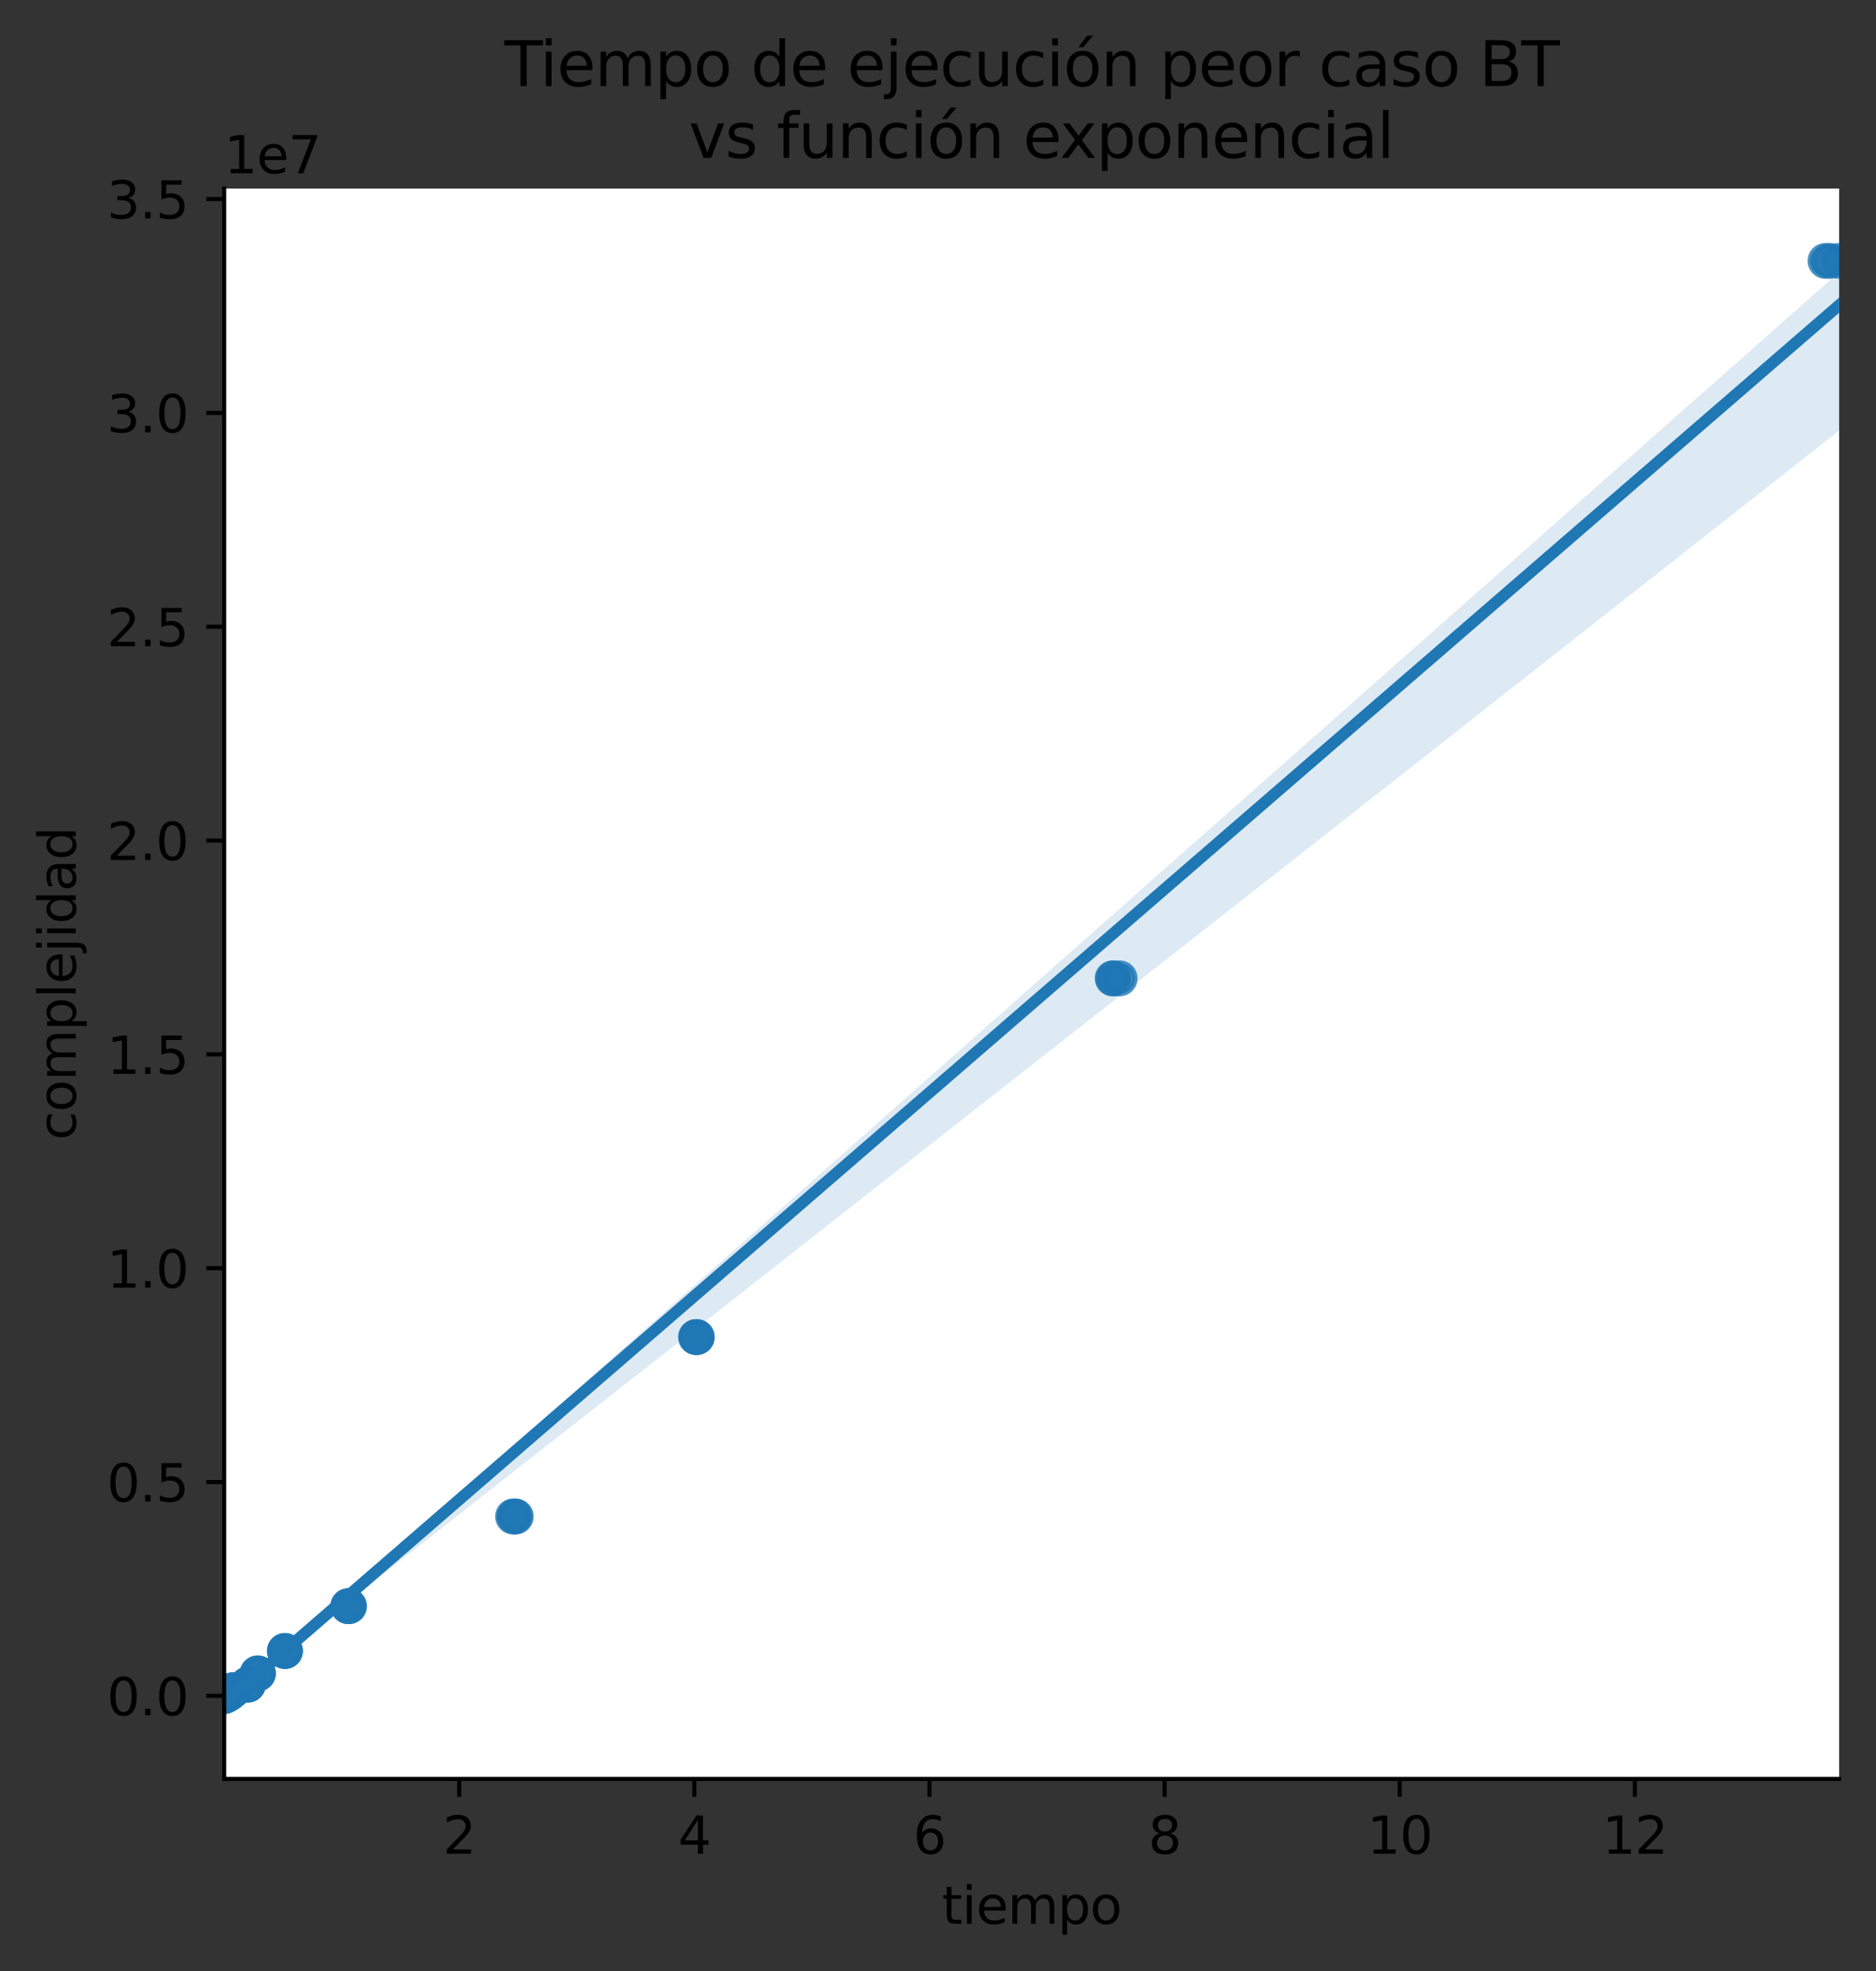 <?xml version="1.0" encoding="utf-8" standalone="no"?>
<!DOCTYPE svg PUBLIC "-//W3C//DTD SVG 1.1//EN"
  "http://www.w3.org/Graphics/SVG/1.1/DTD/svg11.dtd">
<svg height="384.768pt" version="1.1" viewBox="0 0 366.381 384.768" width="366.381pt" xmlns="http://www.w3.org/2000/svg" xmlns:xlink="http://www.w3.org/1999/xlink">
 <rect x="0" y="0" width="366.381" height="384.768" fill="#333333" stroke="none"/>
 <defs>
  <style type="text/css">*{stroke-linecap:butt;stroke-linejoin:round;}</style>
 </defs>
 <g id="figure_1">
  <g id="patch_1">
   <path d="M 0 384.768 
L 366.381 384.768 
L 366.381 0 
L 0 0 
z
" style="fill:none;"/>
  </g>
  <g id="axes_1">
   <g id="patch_2">
    <path d="M 43.781 347.212 
L 359.181 347.212 
L 359.181 36.812 
L 43.781 36.812 
z
" style="fill:#ffffff;"/>
   </g>
   <g id="PathCollection_1">
    <defs>
     <path d="M 0 3 
C 0.796 3 1.559 2.684 2.121 2.121 
C 2.684 1.559 3 0.796 3 0 
C 3 -0.796 2.684 -1.559 2.121 -2.121 
C 1.559 -2.684 0.796 -3 0 -3 
C -0.796 -3 -1.559 -2.684 -2.121 -2.121 
C -2.684 -1.559 -3 -0.796 -3 0 
C -3 0.796 -2.684 1.559 -2.121 2.121 
C -1.559 2.684 -0.796 3 0 3 
z
" id="m19294585b6" style="stroke:#1f77b4;stroke-opacity:0.8;"/>
    </defs>
    <g clip-path="url(#pef3906c03c)">
     <use style="fill:#1f77b4;fill-opacity:0.8;stroke:#1f77b4;stroke-opacity:0.8;" x="43.781" xlink:href="#m19294585b6" y="330.996"/>
     <use style="fill:#1f77b4;fill-opacity:0.8;stroke:#1f77b4;stroke-opacity:0.8;" x="43.782" xlink:href="#m19294585b6" y="330.996"/>
     <use style="fill:#1f77b4;fill-opacity:0.8;stroke:#1f77b4;stroke-opacity:0.8;" x="43.783" xlink:href="#m19294585b6" y="330.996"/>
     <use style="fill:#1f77b4;fill-opacity:0.8;stroke:#1f77b4;stroke-opacity:0.8;" x="43.785" xlink:href="#m19294585b6" y="330.996"/>
     <use style="fill:#1f77b4;fill-opacity:0.8;stroke:#1f77b4;stroke-opacity:0.8;" x="43.784" xlink:href="#m19294585b6" y="330.996"/>
     <use style="fill:#1f77b4;fill-opacity:0.8;stroke:#1f77b4;stroke-opacity:0.8;" x="43.788" xlink:href="#m19294585b6" y="330.996"/>
     <use style="fill:#1f77b4;fill-opacity:0.8;stroke:#1f77b4;stroke-opacity:0.8;" x="43.791" xlink:href="#m19294585b6" y="330.995"/>
     <use style="fill:#1f77b4;fill-opacity:0.8;stroke:#1f77b4;stroke-opacity:0.8;" x="43.797" xlink:href="#m19294585b6" y="330.994"/>
     <use style="fill:#1f77b4;fill-opacity:0.8;stroke:#1f77b4;stroke-opacity:0.8;" x="43.808" xlink:href="#m19294585b6" y="330.992"/>
     <use style="fill:#1f77b4;fill-opacity:0.8;stroke:#1f77b4;stroke-opacity:0.8;" x="43.815" xlink:href="#m19294585b6" y="330.988"/>
     <use style="fill:#1f77b4;fill-opacity:0.8;stroke:#1f77b4;stroke-opacity:0.8;" x="43.849" xlink:href="#m19294585b6" y="330.979"/>
     <use style="fill:#1f77b4;fill-opacity:0.8;stroke:#1f77b4;stroke-opacity:0.8;" x="43.892" xlink:href="#m19294585b6" y="330.962"/>
     <use style="fill:#1f77b4;fill-opacity:0.8;stroke:#1f77b4;stroke-opacity:0.8;" x="43.97" xlink:href="#m19294585b6" y="330.928"/>
     <use style="fill:#1f77b4;fill-opacity:0.8;stroke:#1f77b4;stroke-opacity:0.8;" x="44.104" xlink:href="#m19294585b6" y="330.86"/>
     <use style="fill:#1f77b4;fill-opacity:0.8;stroke:#1f77b4;stroke-opacity:0.8;" x="44.392" xlink:href="#m19294585b6" y="330.723"/>
     <use style="fill:#1f77b4;fill-opacity:0.8;stroke:#1f77b4;stroke-opacity:0.8;" x="44.811" xlink:href="#m19294585b6" y="330.449"/>
     <use style="fill:#1f77b4;fill-opacity:0.8;stroke:#1f77b4;stroke-opacity:0.8;" x="45.498" xlink:href="#m19294585b6" y="329.902"/>
     <use style="fill:#1f77b4;fill-opacity:0.8;stroke:#1f77b4;stroke-opacity:0.8;" x="48.446" xlink:href="#m19294585b6" y="328.808"/>
     <use style="fill:#1f77b4;fill-opacity:0.8;stroke:#1f77b4;stroke-opacity:0.8;" x="50.284" xlink:href="#m19294585b6" y="326.62"/>
     <use style="fill:#1f77b4;fill-opacity:0.8;stroke:#1f77b4;stroke-opacity:0.8;" x="55.662" xlink:href="#m19294585b6" y="322.244"/>
     <use style="fill:#1f77b4;fill-opacity:0.8;stroke:#1f77b4;stroke-opacity:0.8;" x="68.011" xlink:href="#m19294585b6" y="313.492"/>
     <use style="fill:#1f77b4;fill-opacity:0.8;stroke:#1f77b4;stroke-opacity:0.8;" x="100.723" xlink:href="#m19294585b6" y="295.987"/>
     <use style="fill:#1f77b4;fill-opacity:0.8;stroke:#1f77b4;stroke-opacity:0.8;" x="135.925" xlink:href="#m19294585b6" y="260.977"/>
     <use style="fill:#1f77b4;fill-opacity:0.8;stroke:#1f77b4;stroke-opacity:0.8;" x="218.662" xlink:href="#m19294585b6" y="190.959"/>
     <use style="fill:#1f77b4;fill-opacity:0.8;stroke:#1f77b4;stroke-opacity:0.8;" x="359.181" xlink:href="#m19294585b6" y="50.921"/>
     <use style="fill:#1f77b4;fill-opacity:0.8;stroke:#1f77b4;stroke-opacity:0.8;" x="43.782" xlink:href="#m19294585b6" y="330.996"/>
     <use style="fill:#1f77b4;fill-opacity:0.8;stroke:#1f77b4;stroke-opacity:0.8;" x="43.781" xlink:href="#m19294585b6" y="330.996"/>
     <use style="fill:#1f77b4;fill-opacity:0.8;stroke:#1f77b4;stroke-opacity:0.8;" x="43.783" xlink:href="#m19294585b6" y="330.996"/>
     <use style="fill:#1f77b4;fill-opacity:0.8;stroke:#1f77b4;stroke-opacity:0.8;" x="43.784" xlink:href="#m19294585b6" y="330.996"/>
     <use style="fill:#1f77b4;fill-opacity:0.8;stroke:#1f77b4;stroke-opacity:0.8;" x="43.785" xlink:href="#m19294585b6" y="330.996"/>
     <use style="fill:#1f77b4;fill-opacity:0.8;stroke:#1f77b4;stroke-opacity:0.8;" x="43.788" xlink:href="#m19294585b6" y="330.996"/>
     <use style="fill:#1f77b4;fill-opacity:0.8;stroke:#1f77b4;stroke-opacity:0.8;" x="43.793" xlink:href="#m19294585b6" y="330.995"/>
     <use style="fill:#1f77b4;fill-opacity:0.8;stroke:#1f77b4;stroke-opacity:0.8;" x="43.798" xlink:href="#m19294585b6" y="330.994"/>
     <use style="fill:#1f77b4;fill-opacity:0.8;stroke:#1f77b4;stroke-opacity:0.8;" x="43.809" xlink:href="#m19294585b6" y="330.992"/>
     <use style="fill:#1f77b4;fill-opacity:0.8;stroke:#1f77b4;stroke-opacity:0.8;" x="43.814" xlink:href="#m19294585b6" y="330.988"/>
     <use style="fill:#1f77b4;fill-opacity:0.8;stroke:#1f77b4;stroke-opacity:0.8;" x="43.849" xlink:href="#m19294585b6" y="330.979"/>
     <use style="fill:#1f77b4;fill-opacity:0.8;stroke:#1f77b4;stroke-opacity:0.8;" x="43.893" xlink:href="#m19294585b6" y="330.962"/>
     <use style="fill:#1f77b4;fill-opacity:0.8;stroke:#1f77b4;stroke-opacity:0.8;" x="43.97" xlink:href="#m19294585b6" y="330.928"/>
     <use style="fill:#1f77b4;fill-opacity:0.8;stroke:#1f77b4;stroke-opacity:0.8;" x="44.106" xlink:href="#m19294585b6" y="330.86"/>
     <use style="fill:#1f77b4;fill-opacity:0.8;stroke:#1f77b4;stroke-opacity:0.8;" x="44.387" xlink:href="#m19294585b6" y="330.723"/>
     <use style="fill:#1f77b4;fill-opacity:0.8;stroke:#1f77b4;stroke-opacity:0.8;" x="44.817" xlink:href="#m19294585b6" y="330.449"/>
     <use style="fill:#1f77b4;fill-opacity:0.8;stroke:#1f77b4;stroke-opacity:0.8;" x="45.495" xlink:href="#m19294585b6" y="329.902"/>
     <use style="fill:#1f77b4;fill-opacity:0.8;stroke:#1f77b4;stroke-opacity:0.8;" x="48.358" xlink:href="#m19294585b6" y="328.808"/>
     <use style="fill:#1f77b4;fill-opacity:0.8;stroke:#1f77b4;stroke-opacity:0.8;" x="50.369" xlink:href="#m19294585b6" y="326.62"/>
     <use style="fill:#1f77b4;fill-opacity:0.8;stroke:#1f77b4;stroke-opacity:0.8;" x="55.639" xlink:href="#m19294585b6" y="322.244"/>
     <use style="fill:#1f77b4;fill-opacity:0.8;stroke:#1f77b4;stroke-opacity:0.8;" x="68.025" xlink:href="#m19294585b6" y="313.492"/>
     <use style="fill:#1f77b4;fill-opacity:0.8;stroke:#1f77b4;stroke-opacity:0.8;" x="100.205" xlink:href="#m19294585b6" y="295.987"/>
     <use style="fill:#1f77b4;fill-opacity:0.8;stroke:#1f77b4;stroke-opacity:0.8;" x="136.107" xlink:href="#m19294585b6" y="260.977"/>
     <use style="fill:#1f77b4;fill-opacity:0.8;stroke:#1f77b4;stroke-opacity:0.8;" x="217.296" xlink:href="#m19294585b6" y="190.959"/>
     <use style="fill:#1f77b4;fill-opacity:0.8;stroke:#1f77b4;stroke-opacity:0.8;" x="357.349" xlink:href="#m19294585b6" y="50.921"/>
     <use style="fill:#1f77b4;fill-opacity:0.8;stroke:#1f77b4;stroke-opacity:0.8;" x="43.781" xlink:href="#m19294585b6" y="330.996"/>
     <use style="fill:#1f77b4;fill-opacity:0.8;stroke:#1f77b4;stroke-opacity:0.8;" x="43.782" xlink:href="#m19294585b6" y="330.996"/>
     <use style="fill:#1f77b4;fill-opacity:0.8;stroke:#1f77b4;stroke-opacity:0.8;" x="43.784" xlink:href="#m19294585b6" y="330.996"/>
     <use style="fill:#1f77b4;fill-opacity:0.8;stroke:#1f77b4;stroke-opacity:0.8;" x="43.784" xlink:href="#m19294585b6" y="330.996"/>
     <use style="fill:#1f77b4;fill-opacity:0.8;stroke:#1f77b4;stroke-opacity:0.8;" x="43.785" xlink:href="#m19294585b6" y="330.996"/>
     <use style="fill:#1f77b4;fill-opacity:0.8;stroke:#1f77b4;stroke-opacity:0.8;" x="43.788" xlink:href="#m19294585b6" y="330.996"/>
     <use style="fill:#1f77b4;fill-opacity:0.8;stroke:#1f77b4;stroke-opacity:0.8;" x="43.791" xlink:href="#m19294585b6" y="330.995"/>
     <use style="fill:#1f77b4;fill-opacity:0.8;stroke:#1f77b4;stroke-opacity:0.8;" x="43.799" xlink:href="#m19294585b6" y="330.994"/>
     <use style="fill:#1f77b4;fill-opacity:0.8;stroke:#1f77b4;stroke-opacity:0.8;" x="43.81" xlink:href="#m19294585b6" y="330.992"/>
     <use style="fill:#1f77b4;fill-opacity:0.8;stroke:#1f77b4;stroke-opacity:0.8;" x="43.817" xlink:href="#m19294585b6" y="330.988"/>
     <use style="fill:#1f77b4;fill-opacity:0.8;stroke:#1f77b4;stroke-opacity:0.8;" x="43.85" xlink:href="#m19294585b6" y="330.979"/>
     <use style="fill:#1f77b4;fill-opacity:0.8;stroke:#1f77b4;stroke-opacity:0.8;" x="43.894" xlink:href="#m19294585b6" y="330.962"/>
     <use style="fill:#1f77b4;fill-opacity:0.8;stroke:#1f77b4;stroke-opacity:0.8;" x="43.971" xlink:href="#m19294585b6" y="330.928"/>
     <use style="fill:#1f77b4;fill-opacity:0.8;stroke:#1f77b4;stroke-opacity:0.8;" x="44.101" xlink:href="#m19294585b6" y="330.86"/>
     <use style="fill:#1f77b4;fill-opacity:0.8;stroke:#1f77b4;stroke-opacity:0.8;" x="44.389" xlink:href="#m19294585b6" y="330.723"/>
     <use style="fill:#1f77b4;fill-opacity:0.8;stroke:#1f77b4;stroke-opacity:0.8;" x="44.809" xlink:href="#m19294585b6" y="330.449"/>
     <use style="fill:#1f77b4;fill-opacity:0.8;stroke:#1f77b4;stroke-opacity:0.8;" x="45.497" xlink:href="#m19294585b6" y="329.902"/>
     <use style="fill:#1f77b4;fill-opacity:0.8;stroke:#1f77b4;stroke-opacity:0.8;" x="48.337" xlink:href="#m19294585b6" y="328.808"/>
     <use style="fill:#1f77b4;fill-opacity:0.8;stroke:#1f77b4;stroke-opacity:0.8;" x="50.395" xlink:href="#m19294585b6" y="326.62"/>
     <use style="fill:#1f77b4;fill-opacity:0.8;stroke:#1f77b4;stroke-opacity:0.8;" x="55.633" xlink:href="#m19294585b6" y="322.244"/>
     <use style="fill:#1f77b4;fill-opacity:0.8;stroke:#1f77b4;stroke-opacity:0.8;" x="68.187" xlink:href="#m19294585b6" y="313.492"/>
     <use style="fill:#1f77b4;fill-opacity:0.8;stroke:#1f77b4;stroke-opacity:0.8;" x="100.492" xlink:href="#m19294585b6" y="295.987"/>
     <use style="fill:#1f77b4;fill-opacity:0.8;stroke:#1f77b4;stroke-opacity:0.8;" x="136.007" xlink:href="#m19294585b6" y="260.977"/>
     <use style="fill:#1f77b4;fill-opacity:0.8;stroke:#1f77b4;stroke-opacity:0.8;" x="217.453" xlink:href="#m19294585b6" y="190.959"/>
     <use style="fill:#1f77b4;fill-opacity:0.8;stroke:#1f77b4;stroke-opacity:0.8;" x="356.518" xlink:href="#m19294585b6" y="50.921"/>
    </g>
   </g>
   <g id="PolyCollection_1">
    <path clip-path="url(#pef3906c03c)" d="M 43.781 331.531 
L 43.781 333.102 
L 46.967 330.331 
L 50.153 327.572 
L 53.339 324.829 
L 56.525 322.115 
L 59.711 319.441 
L 62.896 316.793 
L 66.082 314.228 
L 69.268 311.689 
L 72.454 309.113 
L 75.64 306.607 
L 78.826 304.116 
L 82.012 301.618 
L 85.197 299.11 
L 88.383 296.591 
L 91.569 294.072 
L 94.755 291.566 
L 97.941 289.068 
L 101.127 286.57 
L 104.313 284.074 
L 107.498 281.58 
L 110.684 279.086 
L 113.87 276.591 
L 117.056 274.097 
L 120.242 271.603 
L 123.428 269.109 
L 126.614 266.614 
L 129.799 264.12 
L 132.985 261.626 
L 136.171 259.131 
L 139.357 256.637 
L 142.543 254.142 
L 145.729 251.646 
L 148.915 249.144 
L 152.1 246.641 
L 155.286 244.138 
L 158.472 241.635 
L 161.658 239.133 
L 164.844 236.63 
L 168.03 234.127 
L 171.216 231.624 
L 174.401 229.122 
L 177.587 226.619 
L 180.773 224.119 
L 183.959 221.621 
L 187.145 219.123 
L 190.331 216.625 
L 193.517 214.127 
L 196.702 211.629 
L 199.888 209.131 
L 203.074 206.633 
L 206.26 204.135 
L 209.446 201.636 
L 212.632 199.138 
L 215.818 196.64 
L 219.003 194.142 
L 222.189 191.644 
L 225.375 189.146 
L 228.561 186.648 
L 231.747 184.15 
L 234.933 181.652 
L 238.119 179.153 
L 241.304 176.655 
L 244.49 174.157 
L 247.676 171.659 
L 250.862 169.161 
L 254.048 166.662 
L 257.234 164.164 
L 260.42 161.666 
L 263.605 159.163 
L 266.791 156.659 
L 269.977 154.155 
L 273.163 151.652 
L 276.349 149.148 
L 279.535 146.644 
L 282.721 144.14 
L 285.907 141.636 
L 289.092 139.132 
L 292.278 136.629 
L 295.464 134.125 
L 298.65 131.621 
L 301.836 129.117 
L 305.022 126.613 
L 308.208 124.11 
L 311.393 121.606 
L 314.579 119.102 
L 317.765 116.598 
L 320.951 114.094 
L 324.137 111.59 
L 327.323 109.087 
L 330.509 106.583 
L 333.694 104.079 
L 336.88 101.575 
L 340.066 99.071 
L 343.252 96.567 
L 346.438 94.064 
L 349.624 91.56 
L 352.81 89.056 
L 355.995 86.552 
L 359.181 84.048 
L 359.181 53.118 
L 359.181 53.118 
L 355.995 55.934 
L 352.81 58.75 
L 349.624 61.566 
L 346.438 64.382 
L 343.252 67.198 
L 340.066 70.014 
L 336.88 72.83 
L 333.694 75.646 
L 330.509 78.462 
L 327.323 81.278 
L 324.137 84.094 
L 320.951 86.91 
L 317.765 89.726 
L 314.579 92.542 
L 311.393 95.36 
L 308.208 98.177 
L 305.022 100.994 
L 301.836 103.811 
L 298.65 106.628 
L 295.464 109.445 
L 292.278 112.262 
L 289.092 115.079 
L 285.907 117.897 
L 282.721 120.714 
L 279.535 123.531 
L 276.349 126.348 
L 273.163 129.165 
L 269.977 131.982 
L 266.791 134.799 
L 263.605 137.617 
L 260.42 140.434 
L 257.234 143.251 
L 254.048 146.068 
L 250.862 148.885 
L 247.676 151.702 
L 244.49 154.519 
L 241.304 157.337 
L 238.119 160.151 
L 234.933 162.964 
L 231.747 165.777 
L 228.561 168.595 
L 225.375 171.415 
L 222.189 174.235 
L 219.003 177.055 
L 215.818 179.874 
L 212.632 182.691 
L 209.446 185.508 
L 206.26 188.325 
L 203.074 191.143 
L 199.888 193.96 
L 196.702 196.779 
L 193.517 199.604 
L 190.331 202.428 
L 187.145 205.243 
L 183.959 208.058 
L 180.773 210.882 
L 177.587 213.707 
L 174.401 216.533 
L 171.216 219.355 
L 168.03 222.175 
L 164.844 224.996 
L 161.658 227.824 
L 158.472 230.651 
L 155.286 233.478 
L 152.1 236.296 
L 148.915 239.109 
L 145.729 241.921 
L 142.543 244.74 
L 139.357 247.559 
L 136.171 250.375 
L 132.985 253.195 
L 129.799 256.014 
L 126.614 258.834 
L 123.428 261.654 
L 120.242 264.474 
L 117.056 267.294 
L 113.87 270.114 
L 110.684 272.934 
L 107.498 275.738 
L 104.313 278.554 
L 101.127 281.371 
L 97.941 284.184 
L 94.755 286.989 
L 91.569 289.787 
L 88.383 292.587 
L 85.197 295.402 
L 82.012 298.213 
L 78.826 301.012 
L 75.64 303.831 
L 72.454 306.647 
L 69.268 309.461 
L 66.082 312.262 
L 62.896 315.049 
L 59.711 317.843 
L 56.525 320.647 
L 53.339 323.438 
L 50.153 326.227 
L 46.967 328.931 
L 43.781 331.531 
z
" style="fill:#1f77b4;fill-opacity:0.15;"/>
   </g>
   <g id="matplotlib.axis_1">
    <g id="xtick_1">
     <g id="line2d_1">
      <defs>
       <path d="M 0 0 
L 0 3.5 
" id="m0cf4dcfde5" style="stroke:#000000;stroke-width:0.8;"/>
      </defs>
      <g>
       <use style="stroke:#000000;stroke-width:0.8;" x="89.684" xlink:href="#m0cf4dcfde5" y="347.212"/>
      </g>
     </g>
     <g id="text_1">
      <!-- 2 -->
      <g transform="translate(86.502 361.81)scale(0.1 -0.1)">
       <defs>
        <path d="M 1228 531 
L 3431 531 
L 3431 0 
L 469 0 
L 469 531 
Q 828 903 1448 1529 
Q 2069 2156 2228 2338 
Q 2531 2678 2651 2914 
Q 2772 3150 2772 3378 
Q 2772 3750 2511 3984 
Q 2250 4219 1831 4219 
Q 1534 4219 1204 4116 
Q 875 4013 500 3803 
L 500 4441 
Q 881 4594 1212 4672 
Q 1544 4750 1819 4750 
Q 2544 4750 2975 4387 
Q 3406 4025 3406 3419 
Q 3406 3131 3298 2873 
Q 3191 2616 2906 2266 
Q 2828 2175 2409 1742 
Q 1991 1309 1228 531 
z
" id="DejaVuSans-32" transform="scale(0.016)"/>
       </defs>
       <use xlink:href="#DejaVuSans-32"/>
      </g>
     </g>
    </g>
    <g id="xtick_2">
     <g id="line2d_2">
      <g>
       <use style="stroke:#000000;stroke-width:0.8;" x="135.604" xlink:href="#m0cf4dcfde5" y="347.212"/>
      </g>
     </g>
     <g id="text_2">
      <!-- 4 -->
      <g transform="translate(132.423 361.81)scale(0.1 -0.1)">
       <defs>
        <path d="M 2419 4116 
L 825 1625 
L 2419 1625 
L 2419 4116 
z
M 2253 4666 
L 3047 4666 
L 3047 1625 
L 3713 1625 
L 3713 1100 
L 3047 1100 
L 3047 0 
L 2419 0 
L 2419 1100 
L 313 1100 
L 313 1709 
L 2253 4666 
z
" id="DejaVuSans-34" transform="scale(0.016)"/>
       </defs>
       <use xlink:href="#DejaVuSans-34"/>
      </g>
     </g>
    </g>
    <g id="xtick_3">
     <g id="line2d_3">
      <g>
       <use style="stroke:#000000;stroke-width:0.8;" x="181.524" xlink:href="#m0cf4dcfde5" y="347.212"/>
      </g>
     </g>
     <g id="text_3">
      <!-- 6 -->
      <g transform="translate(178.343 361.81)scale(0.1 -0.1)">
       <defs>
        <path d="M 2113 2584 
Q 1688 2584 1439 2293 
Q 1191 2003 1191 1497 
Q 1191 994 1439 701 
Q 1688 409 2113 409 
Q 2538 409 2786 701 
Q 3034 994 3034 1497 
Q 3034 2003 2786 2293 
Q 2538 2584 2113 2584 
z
M 3366 4563 
L 3366 3988 
Q 3128 4100 2886 4159 
Q 2644 4219 2406 4219 
Q 1781 4219 1451 3797 
Q 1122 3375 1075 2522 
Q 1259 2794 1537 2939 
Q 1816 3084 2150 3084 
Q 2853 3084 3261 2657 
Q 3669 2231 3669 1497 
Q 3669 778 3244 343 
Q 2819 -91 2113 -91 
Q 1303 -91 875 529 
Q 447 1150 447 2328 
Q 447 3434 972 4092 
Q 1497 4750 2381 4750 
Q 2619 4750 2861 4703 
Q 3103 4656 3366 4563 
z
" id="DejaVuSans-36" transform="scale(0.016)"/>
       </defs>
       <use xlink:href="#DejaVuSans-36"/>
      </g>
     </g>
    </g>
    <g id="xtick_4">
     <g id="line2d_4">
      <g>
       <use style="stroke:#000000;stroke-width:0.8;" x="227.445" xlink:href="#m0cf4dcfde5" y="347.212"/>
      </g>
     </g>
     <g id="text_4">
      <!-- 8 -->
      <g transform="translate(224.264 361.81)scale(0.1 -0.1)">
       <defs>
        <path d="M 2034 2216 
Q 1584 2216 1326 1975 
Q 1069 1734 1069 1313 
Q 1069 891 1326 650 
Q 1584 409 2034 409 
Q 2484 409 2743 651 
Q 3003 894 3003 1313 
Q 3003 1734 2745 1975 
Q 2488 2216 2034 2216 
z
M 1403 2484 
Q 997 2584 770 2862 
Q 544 3141 544 3541 
Q 544 4100 942 4425 
Q 1341 4750 2034 4750 
Q 2731 4750 3128 4425 
Q 3525 4100 3525 3541 
Q 3525 3141 3298 2862 
Q 3072 2584 2669 2484 
Q 3125 2378 3379 2068 
Q 3634 1759 3634 1313 
Q 3634 634 3220 271 
Q 2806 -91 2034 -91 
Q 1263 -91 848 271 
Q 434 634 434 1313 
Q 434 1759 690 2068 
Q 947 2378 1403 2484 
z
M 1172 3481 
Q 1172 3119 1398 2916 
Q 1625 2713 2034 2713 
Q 2441 2713 2670 2916 
Q 2900 3119 2900 3481 
Q 2900 3844 2670 4047 
Q 2441 4250 2034 4250 
Q 1625 4250 1398 4047 
Q 1172 3844 1172 3481 
z
" id="DejaVuSans-38" transform="scale(0.016)"/>
       </defs>
       <use xlink:href="#DejaVuSans-38"/>
      </g>
     </g>
    </g>
    <g id="xtick_5">
     <g id="line2d_5">
      <g>
       <use style="stroke:#000000;stroke-width:0.8;" x="273.365" xlink:href="#m0cf4dcfde5" y="347.212"/>
      </g>
     </g>
     <g id="text_5">
      <!-- 10 -->
      <g transform="translate(267.003 361.81)scale(0.1 -0.1)">
       <defs>
        <path d="M 794 531 
L 1825 531 
L 1825 4091 
L 703 3866 
L 703 4441 
L 1819 4666 
L 2450 4666 
L 2450 531 
L 3481 531 
L 3481 0 
L 794 0 
L 794 531 
z
" id="DejaVuSans-31" transform="scale(0.016)"/>
        <path d="M 2034 4250 
Q 1547 4250 1301 3770 
Q 1056 3291 1056 2328 
Q 1056 1369 1301 889 
Q 1547 409 2034 409 
Q 2525 409 2770 889 
Q 3016 1369 3016 2328 
Q 3016 3291 2770 3770 
Q 2525 4250 2034 4250 
z
M 2034 4750 
Q 2819 4750 3233 4129 
Q 3647 3509 3647 2328 
Q 3647 1150 3233 529 
Q 2819 -91 2034 -91 
Q 1250 -91 836 529 
Q 422 1150 422 2328 
Q 422 3509 836 4129 
Q 1250 4750 2034 4750 
z
" id="DejaVuSans-30" transform="scale(0.016)"/>
       </defs>
       <use xlink:href="#DejaVuSans-31"/>
       <use x="63.623" xlink:href="#DejaVuSans-30"/>
      </g>
     </g>
    </g>
    <g id="xtick_6">
     <g id="line2d_6">
      <g>
       <use style="stroke:#000000;stroke-width:0.8;" x="319.286" xlink:href="#m0cf4dcfde5" y="347.212"/>
      </g>
     </g>
     <g id="text_6">
      <!-- 12 -->
      <g transform="translate(312.923 361.81)scale(0.1 -0.1)">
       <use xlink:href="#DejaVuSans-31"/>
       <use x="63.623" xlink:href="#DejaVuSans-32"/>
      </g>
     </g>
    </g>
    <g id="text_7">
     <!-- tiempo -->
     <g transform="translate(183.952 375.488)scale(0.1 -0.1)">
      <defs>
       <path d="M 1172 4494 
L 1172 3500 
L 2356 3500 
L 2356 3053 
L 1172 3053 
L 1172 1153 
Q 1172 725 1289 603 
Q 1406 481 1766 481 
L 2356 481 
L 2356 0 
L 1766 0 
Q 1100 0 847 248 
Q 594 497 594 1153 
L 594 3053 
L 172 3053 
L 172 3500 
L 594 3500 
L 594 4494 
L 1172 4494 
z
" id="DejaVuSans-74" transform="scale(0.016)"/>
       <path d="M 603 3500 
L 1178 3500 
L 1178 0 
L 603 0 
L 603 3500 
z
M 603 4863 
L 1178 4863 
L 1178 4134 
L 603 4134 
L 603 4863 
z
" id="DejaVuSans-69" transform="scale(0.016)"/>
       <path d="M 3597 1894 
L 3597 1613 
L 953 1613 
Q 991 1019 1311 708 
Q 1631 397 2203 397 
Q 2534 397 2845 478 
Q 3156 559 3463 722 
L 3463 178 
Q 3153 47 2828 -22 
Q 2503 -91 2169 -91 
Q 1331 -91 842 396 
Q 353 884 353 1716 
Q 353 2575 817 3079 
Q 1281 3584 2069 3584 
Q 2775 3584 3186 3129 
Q 3597 2675 3597 1894 
z
M 3022 2063 
Q 3016 2534 2758 2815 
Q 2500 3097 2075 3097 
Q 1594 3097 1305 2825 
Q 1016 2553 972 2059 
L 3022 2063 
z
" id="DejaVuSans-65" transform="scale(0.016)"/>
       <path d="M 3328 2828 
Q 3544 3216 3844 3400 
Q 4144 3584 4550 3584 
Q 5097 3584 5394 3201 
Q 5691 2819 5691 2113 
L 5691 0 
L 5113 0 
L 5113 2094 
Q 5113 2597 4934 2840 
Q 4756 3084 4391 3084 
Q 3944 3084 3684 2787 
Q 3425 2491 3425 1978 
L 3425 0 
L 2847 0 
L 2847 2094 
Q 2847 2600 2669 2842 
Q 2491 3084 2119 3084 
Q 1678 3084 1418 2786 
Q 1159 2488 1159 1978 
L 1159 0 
L 581 0 
L 581 3500 
L 1159 3500 
L 1159 2956 
Q 1356 3278 1631 3431 
Q 1906 3584 2284 3584 
Q 2666 3584 2933 3390 
Q 3200 3197 3328 2828 
z
" id="DejaVuSans-6d" transform="scale(0.016)"/>
       <path d="M 1159 525 
L 1159 -1331 
L 581 -1331 
L 581 3500 
L 1159 3500 
L 1159 2969 
Q 1341 3281 1617 3432 
Q 1894 3584 2278 3584 
Q 2916 3584 3314 3078 
Q 3713 2572 3713 1747 
Q 3713 922 3314 415 
Q 2916 -91 2278 -91 
Q 1894 -91 1617 61 
Q 1341 213 1159 525 
z
M 3116 1747 
Q 3116 2381 2855 2742 
Q 2594 3103 2138 3103 
Q 1681 3103 1420 2742 
Q 1159 2381 1159 1747 
Q 1159 1113 1420 752 
Q 1681 391 2138 391 
Q 2594 391 2855 752 
Q 3116 1113 3116 1747 
z
" id="DejaVuSans-70" transform="scale(0.016)"/>
       <path d="M 1959 3097 
Q 1497 3097 1228 2736 
Q 959 2375 959 1747 
Q 959 1119 1226 758 
Q 1494 397 1959 397 
Q 2419 397 2687 759 
Q 2956 1122 2956 1747 
Q 2956 2369 2687 2733 
Q 2419 3097 1959 3097 
z
M 1959 3584 
Q 2709 3584 3137 3096 
Q 3566 2609 3566 1747 
Q 3566 888 3137 398 
Q 2709 -91 1959 -91 
Q 1206 -91 779 398 
Q 353 888 353 1747 
Q 353 2609 779 3096 
Q 1206 3584 1959 3584 
z
" id="DejaVuSans-6f" transform="scale(0.016)"/>
      </defs>
      <use xlink:href="#DejaVuSans-74"/>
      <use x="39.209" xlink:href="#DejaVuSans-69"/>
      <use x="66.992" xlink:href="#DejaVuSans-65"/>
      <use x="128.516" xlink:href="#DejaVuSans-6d"/>
      <use x="225.928" xlink:href="#DejaVuSans-70"/>
      <use x="289.404" xlink:href="#DejaVuSans-6f"/>
     </g>
    </g>
   </g>
   <g id="matplotlib.axis_2">
    <g id="ytick_1">
     <g id="line2d_7">
      <defs>
       <path d="M 0 0 
L -3.5 0 
" id="m19dc266bb0" style="stroke:#000000;stroke-width:0.8;"/>
      </defs>
      <g>
       <use style="stroke:#000000;stroke-width:0.8;" x="43.781" xlink:href="#m19dc266bb0" y="330.996"/>
      </g>
     </g>
     <g id="text_8">
      <!-- 0.0 -->
      <g transform="translate(20.878 334.796)scale(0.1 -0.1)">
       <defs>
        <path d="M 684 794 
L 1344 794 
L 1344 0 
L 684 0 
L 684 794 
z
" id="DejaVuSans-2e" transform="scale(0.016)"/>
       </defs>
       <use xlink:href="#DejaVuSans-30"/>
       <use x="63.623" xlink:href="#DejaVuSans-2e"/>
       <use x="95.41" xlink:href="#DejaVuSans-30"/>
      </g>
     </g>
    </g>
    <g id="ytick_2">
     <g id="line2d_8">
      <g>
       <use style="stroke:#000000;stroke-width:0.8;" x="43.781" xlink:href="#m19dc266bb0" y="289.262"/>
      </g>
     </g>
     <g id="text_9">
      <!-- 0.5 -->
      <g transform="translate(20.878 293.061)scale(0.1 -0.1)">
       <defs>
        <path d="M 691 4666 
L 3169 4666 
L 3169 4134 
L 1269 4134 
L 1269 2991 
Q 1406 3038 1543 3061 
Q 1681 3084 1819 3084 
Q 2600 3084 3056 2656 
Q 3513 2228 3513 1497 
Q 3513 744 3044 326 
Q 2575 -91 1722 -91 
Q 1428 -91 1123 -41 
Q 819 9 494 109 
L 494 744 
Q 775 591 1075 516 
Q 1375 441 1709 441 
Q 2250 441 2565 725 
Q 2881 1009 2881 1497 
Q 2881 1984 2565 2268 
Q 2250 2553 1709 2553 
Q 1456 2553 1204 2497 
Q 953 2441 691 2322 
L 691 4666 
z
" id="DejaVuSans-35" transform="scale(0.016)"/>
       </defs>
       <use xlink:href="#DejaVuSans-30"/>
       <use x="63.623" xlink:href="#DejaVuSans-2e"/>
       <use x="95.41" xlink:href="#DejaVuSans-35"/>
      </g>
     </g>
    </g>
    <g id="ytick_3">
     <g id="line2d_9">
      <g>
       <use style="stroke:#000000;stroke-width:0.8;" x="43.781" xlink:href="#m19dc266bb0" y="247.527"/>
      </g>
     </g>
     <g id="text_10">
      <!-- 1.0 -->
      <g transform="translate(20.878 251.327)scale(0.1 -0.1)">
       <use xlink:href="#DejaVuSans-31"/>
       <use x="63.623" xlink:href="#DejaVuSans-2e"/>
       <use x="95.41" xlink:href="#DejaVuSans-30"/>
      </g>
     </g>
    </g>
    <g id="ytick_4">
     <g id="line2d_10">
      <g>
       <use style="stroke:#000000;stroke-width:0.8;" x="43.781" xlink:href="#m19dc266bb0" y="205.793"/>
      </g>
     </g>
     <g id="text_11">
      <!-- 1.5 -->
      <g transform="translate(20.878 209.592)scale(0.1 -0.1)">
       <use xlink:href="#DejaVuSans-31"/>
       <use x="63.623" xlink:href="#DejaVuSans-2e"/>
       <use x="95.41" xlink:href="#DejaVuSans-35"/>
      </g>
     </g>
    </g>
    <g id="ytick_5">
     <g id="line2d_11">
      <g>
       <use style="stroke:#000000;stroke-width:0.8;" x="43.781" xlink:href="#m19dc266bb0" y="164.058"/>
      </g>
     </g>
     <g id="text_12">
      <!-- 2.0 -->
      <g transform="translate(20.878 167.857)scale(0.1 -0.1)">
       <use xlink:href="#DejaVuSans-32"/>
       <use x="63.623" xlink:href="#DejaVuSans-2e"/>
       <use x="95.41" xlink:href="#DejaVuSans-30"/>
      </g>
     </g>
    </g>
    <g id="ytick_6">
     <g id="line2d_12">
      <g>
       <use style="stroke:#000000;stroke-width:0.8;" x="43.781" xlink:href="#m19dc266bb0" y="122.324"/>
      </g>
     </g>
     <g id="text_13">
      <!-- 2.5 -->
      <g transform="translate(20.878 126.123)scale(0.1 -0.1)">
       <use xlink:href="#DejaVuSans-32"/>
       <use x="63.623" xlink:href="#DejaVuSans-2e"/>
       <use x="95.41" xlink:href="#DejaVuSans-35"/>
      </g>
     </g>
    </g>
    <g id="ytick_7">
     <g id="line2d_13">
      <g>
       <use style="stroke:#000000;stroke-width:0.8;" x="43.781" xlink:href="#m19dc266bb0" y="80.589"/>
      </g>
     </g>
     <g id="text_14">
      <!-- 3.0 -->
      <g transform="translate(20.878 84.388)scale(0.1 -0.1)">
       <defs>
        <path d="M 2597 2516 
Q 3050 2419 3304 2112 
Q 3559 1806 3559 1356 
Q 3559 666 3084 287 
Q 2609 -91 1734 -91 
Q 1441 -91 1130 -33 
Q 819 25 488 141 
L 488 750 
Q 750 597 1062 519 
Q 1375 441 1716 441 
Q 2309 441 2620 675 
Q 2931 909 2931 1356 
Q 2931 1769 2642 2001 
Q 2353 2234 1838 2234 
L 1294 2234 
L 1294 2753 
L 1863 2753 
Q 2328 2753 2575 2939 
Q 2822 3125 2822 3475 
Q 2822 3834 2567 4026 
Q 2313 4219 1838 4219 
Q 1578 4219 1281 4162 
Q 984 4106 628 3988 
L 628 4550 
Q 988 4650 1302 4700 
Q 1616 4750 1894 4750 
Q 2613 4750 3031 4423 
Q 3450 4097 3450 3541 
Q 3450 3153 3228 2886 
Q 3006 2619 2597 2516 
z
" id="DejaVuSans-33" transform="scale(0.016)"/>
       </defs>
       <use xlink:href="#DejaVuSans-33"/>
       <use x="63.623" xlink:href="#DejaVuSans-2e"/>
       <use x="95.41" xlink:href="#DejaVuSans-30"/>
      </g>
     </g>
    </g>
    <g id="ytick_8">
     <g id="line2d_14">
      <g>
       <use style="stroke:#000000;stroke-width:0.8;" x="43.781" xlink:href="#m19dc266bb0" y="38.855"/>
      </g>
     </g>
     <g id="text_15">
      <!-- 3.5 -->
      <g transform="translate(20.878 42.654)scale(0.1 -0.1)">
       <use xlink:href="#DejaVuSans-33"/>
       <use x="63.623" xlink:href="#DejaVuSans-2e"/>
       <use x="95.41" xlink:href="#DejaVuSans-35"/>
      </g>
     </g>
    </g>
    <g id="text_16">
     <!-- complejidad -->
     <g transform="translate(14.798 222.521)rotate(-90)scale(0.1 -0.1)">
      <defs>
       <path d="M 3122 3366 
L 3122 2828 
Q 2878 2963 2633 3030 
Q 2388 3097 2138 3097 
Q 1578 3097 1268 2742 
Q 959 2388 959 1747 
Q 959 1106 1268 751 
Q 1578 397 2138 397 
Q 2388 397 2633 464 
Q 2878 531 3122 666 
L 3122 134 
Q 2881 22 2623 -34 
Q 2366 -91 2075 -91 
Q 1284 -91 818 406 
Q 353 903 353 1747 
Q 353 2603 823 3093 
Q 1294 3584 2113 3584 
Q 2378 3584 2631 3529 
Q 2884 3475 3122 3366 
z
" id="DejaVuSans-63" transform="scale(0.016)"/>
       <path d="M 603 4863 
L 1178 4863 
L 1178 0 
L 603 0 
L 603 4863 
z
" id="DejaVuSans-6c" transform="scale(0.016)"/>
       <path d="M 603 3500 
L 1178 3500 
L 1178 -63 
Q 1178 -731 923 -1031 
Q 669 -1331 103 -1331 
L -116 -1331 
L -116 -844 
L 38 -844 
Q 366 -844 484 -692 
Q 603 -541 603 -63 
L 603 3500 
z
M 603 4863 
L 1178 4863 
L 1178 4134 
L 603 4134 
L 603 4863 
z
" id="DejaVuSans-6a" transform="scale(0.016)"/>
       <path d="M 2906 2969 
L 2906 4863 
L 3481 4863 
L 3481 0 
L 2906 0 
L 2906 525 
Q 2725 213 2448 61 
Q 2172 -91 1784 -91 
Q 1150 -91 751 415 
Q 353 922 353 1747 
Q 353 2572 751 3078 
Q 1150 3584 1784 3584 
Q 2172 3584 2448 3432 
Q 2725 3281 2906 2969 
z
M 947 1747 
Q 947 1113 1208 752 
Q 1469 391 1925 391 
Q 2381 391 2643 752 
Q 2906 1113 2906 1747 
Q 2906 2381 2643 2742 
Q 2381 3103 1925 3103 
Q 1469 3103 1208 2742 
Q 947 2381 947 1747 
z
" id="DejaVuSans-64" transform="scale(0.016)"/>
       <path d="M 2194 1759 
Q 1497 1759 1228 1600 
Q 959 1441 959 1056 
Q 959 750 1161 570 
Q 1363 391 1709 391 
Q 2188 391 2477 730 
Q 2766 1069 2766 1631 
L 2766 1759 
L 2194 1759 
z
M 3341 1997 
L 3341 0 
L 2766 0 
L 2766 531 
Q 2569 213 2275 61 
Q 1981 -91 1556 -91 
Q 1019 -91 701 211 
Q 384 513 384 1019 
Q 384 1609 779 1909 
Q 1175 2209 1959 2209 
L 2766 2209 
L 2766 2266 
Q 2766 2663 2505 2880 
Q 2244 3097 1772 3097 
Q 1472 3097 1187 3025 
Q 903 2953 641 2809 
L 641 3341 
Q 956 3463 1253 3523 
Q 1550 3584 1831 3584 
Q 2591 3584 2966 3190 
Q 3341 2797 3341 1997 
z
" id="DejaVuSans-61" transform="scale(0.016)"/>
      </defs>
      <use xlink:href="#DejaVuSans-63"/>
      <use x="54.98" xlink:href="#DejaVuSans-6f"/>
      <use x="116.162" xlink:href="#DejaVuSans-6d"/>
      <use x="213.574" xlink:href="#DejaVuSans-70"/>
      <use x="277.051" xlink:href="#DejaVuSans-6c"/>
      <use x="304.834" xlink:href="#DejaVuSans-65"/>
      <use x="366.357" xlink:href="#DejaVuSans-6a"/>
      <use x="394.141" xlink:href="#DejaVuSans-69"/>
      <use x="421.924" xlink:href="#DejaVuSans-64"/>
      <use x="485.4" xlink:href="#DejaVuSans-61"/>
      <use x="546.68" xlink:href="#DejaVuSans-64"/>
     </g>
    </g>
    <g id="text_17">
     <!-- 1e7 -->
     <g transform="translate(43.781 33.812)scale(0.1 -0.1)">
      <defs>
       <path d="M 525 4666 
L 3525 4666 
L 3525 4397 
L 1831 0 
L 1172 0 
L 2766 4134 
L 525 4134 
L 525 4666 
z
" id="DejaVuSans-37" transform="scale(0.016)"/>
      </defs>
      <use xlink:href="#DejaVuSans-31"/>
      <use x="63.623" xlink:href="#DejaVuSans-65"/>
      <use x="125.146" xlink:href="#DejaVuSans-37"/>
     </g>
    </g>
   </g>
   <g id="line2d_15">
    <path clip-path="url(#pef3906c03c)" d="M 43.781 332.409 
L 46.967 329.653 
L 50.153 326.897 
L 53.339 324.141 
L 56.525 321.385 
L 59.711 318.629 
L 62.896 315.872 
L 66.082 313.116 
L 69.268 310.36 
L 72.454 307.604 
L 75.64 304.848 
L 78.826 302.092 
L 82.012 299.336 
L 85.197 296.58 
L 88.383 293.824 
L 91.569 291.068 
L 94.755 288.312 
L 97.941 285.556 
L 101.127 282.8 
L 104.313 280.044 
L 107.498 277.288 
L 110.684 274.532 
L 113.87 271.776 
L 117.056 269.02 
L 120.242 266.264 
L 123.428 263.508 
L 126.614 260.752 
L 129.799 257.996 
L 132.985 255.24 
L 136.171 252.483 
L 139.357 249.727 
L 142.543 246.971 
L 145.729 244.215 
L 148.915 241.459 
L 152.1 238.703 
L 155.286 235.947 
L 158.472 233.191 
L 161.658 230.435 
L 164.844 227.679 
L 168.03 224.923 
L 171.216 222.167 
L 174.401 219.411 
L 177.587 216.655 
L 180.773 213.899 
L 183.959 211.143 
L 187.145 208.387 
L 190.331 205.631 
L 193.517 202.875 
L 196.702 200.119 
L 199.888 197.363 
L 203.074 194.607 
L 206.26 191.85 
L 209.446 189.094 
L 212.632 186.338 
L 215.818 183.582 
L 219.003 180.826 
L 222.189 178.07 
L 225.375 175.314 
L 228.561 172.558 
L 231.747 169.802 
L 234.933 167.046 
L 238.119 164.29 
L 241.304 161.534 
L 244.49 158.778 
L 247.676 156.022 
L 250.862 153.266 
L 254.048 150.51 
L 257.234 147.754 
L 260.42 144.998 
L 263.605 142.242 
L 266.791 139.486 
L 269.977 136.73 
L 273.163 133.974 
L 276.349 131.218 
L 279.535 128.461 
L 282.721 125.705 
L 285.907 122.949 
L 289.092 120.193 
L 292.278 117.437 
L 295.464 114.681 
L 298.65 111.925 
L 301.836 109.169 
L 305.022 106.413 
L 308.208 103.657 
L 311.393 100.901 
L 314.579 98.145 
L 317.765 95.389 
L 320.951 92.633 
L 324.137 89.877 
L 327.323 87.121 
L 330.509 84.365 
L 333.694 81.609 
L 336.88 78.853 
L 340.066 76.097 
L 343.252 73.341 
L 346.438 70.585 
L 349.624 67.828 
L 352.81 65.072 
L 355.995 62.316 
L 359.181 59.56 
" style="fill:none;stroke:#1f77b4;stroke-linecap:square;stroke-width:2.25;"/>
   </g>
   <g id="patch_3">
    <path d="M 43.781 347.212 
L 43.781 36.812 
" style="fill:none;stroke:#000000;stroke-linecap:square;stroke-linejoin:miter;stroke-width:0.8;"/>
   </g>
   <g id="patch_4">
    <path d="M 43.781 347.212 
L 359.181 347.212 
" style="fill:none;stroke:#000000;stroke-linecap:square;stroke-linejoin:miter;stroke-width:0.8;"/>
   </g>
   <g id="text_18">
    <!-- Tiempo de ejecución peor caso BT -->
    <g transform="translate(98.501 16.798)scale(0.12 -0.12)">
     <defs>
      <path d="M -19 4666 
L 3928 4666 
L 3928 4134 
L 2272 4134 
L 2272 0 
L 1638 0 
L 1638 4134 
L -19 4134 
L -19 4666 
z
" id="DejaVuSans-54" transform="scale(0.016)"/>
      <path id="DejaVuSans-20" transform="scale(0.016)"/>
      <path d="M 544 1381 
L 544 3500 
L 1119 3500 
L 1119 1403 
Q 1119 906 1312 657 
Q 1506 409 1894 409 
Q 2359 409 2629 706 
Q 2900 1003 2900 1516 
L 2900 3500 
L 3475 3500 
L 3475 0 
L 2900 0 
L 2900 538 
Q 2691 219 2414 64 
Q 2138 -91 1772 -91 
Q 1169 -91 856 284 
Q 544 659 544 1381 
z
M 1991 3584 
L 1991 3584 
z
" id="DejaVuSans-75" transform="scale(0.016)"/>
      <path d="M 1959 3097 
Q 1497 3097 1228 2736 
Q 959 2375 959 1747 
Q 959 1119 1226 758 
Q 1494 397 1959 397 
Q 2419 397 2687 759 
Q 2956 1122 2956 1747 
Q 2956 2369 2687 2733 
Q 2419 3097 1959 3097 
z
M 1959 3584 
Q 2709 3584 3137 3096 
Q 3566 2609 3566 1747 
Q 3566 888 3137 398 
Q 2709 -91 1959 -91 
Q 1206 -91 779 398 
Q 353 888 353 1747 
Q 353 2609 779 3096 
Q 1206 3584 1959 3584 
z
M 2394 5119 
L 3016 5119 
L 1998 3944 
L 1519 3944 
L 2394 5119 
z
" id="DejaVuSans-f3" transform="scale(0.016)"/>
      <path d="M 3513 2113 
L 3513 0 
L 2938 0 
L 2938 2094 
Q 2938 2591 2744 2837 
Q 2550 3084 2163 3084 
Q 1697 3084 1428 2787 
Q 1159 2491 1159 1978 
L 1159 0 
L 581 0 
L 581 3500 
L 1159 3500 
L 1159 2956 
Q 1366 3272 1645 3428 
Q 1925 3584 2291 3584 
Q 2894 3584 3203 3211 
Q 3513 2838 3513 2113 
z
" id="DejaVuSans-6e" transform="scale(0.016)"/>
      <path d="M 2631 2963 
Q 2534 3019 2420 3045 
Q 2306 3072 2169 3072 
Q 1681 3072 1420 2755 
Q 1159 2438 1159 1844 
L 1159 0 
L 581 0 
L 581 3500 
L 1159 3500 
L 1159 2956 
Q 1341 3275 1631 3429 
Q 1922 3584 2338 3584 
Q 2397 3584 2469 3576 
Q 2541 3569 2628 3553 
L 2631 2963 
z
" id="DejaVuSans-72" transform="scale(0.016)"/>
      <path d="M 2834 3397 
L 2834 2853 
Q 2591 2978 2328 3040 
Q 2066 3103 1784 3103 
Q 1356 3103 1142 2972 
Q 928 2841 928 2578 
Q 928 2378 1081 2264 
Q 1234 2150 1697 2047 
L 1894 2003 
Q 2506 1872 2764 1633 
Q 3022 1394 3022 966 
Q 3022 478 2636 193 
Q 2250 -91 1575 -91 
Q 1294 -91 989 -36 
Q 684 19 347 128 
L 347 722 
Q 666 556 975 473 
Q 1284 391 1588 391 
Q 1994 391 2212 530 
Q 2431 669 2431 922 
Q 2431 1156 2273 1281 
Q 2116 1406 1581 1522 
L 1381 1569 
Q 847 1681 609 1914 
Q 372 2147 372 2553 
Q 372 3047 722 3315 
Q 1072 3584 1716 3584 
Q 2034 3584 2315 3537 
Q 2597 3491 2834 3397 
z
" id="DejaVuSans-73" transform="scale(0.016)"/>
      <path d="M 1259 2228 
L 1259 519 
L 2272 519 
Q 2781 519 3026 730 
Q 3272 941 3272 1375 
Q 3272 1813 3026 2020 
Q 2781 2228 2272 2228 
L 1259 2228 
z
M 1259 4147 
L 1259 2741 
L 2194 2741 
Q 2656 2741 2882 2914 
Q 3109 3088 3109 3444 
Q 3109 3797 2882 3972 
Q 2656 4147 2194 4147 
L 1259 4147 
z
M 628 4666 
L 2241 4666 
Q 2963 4666 3353 4366 
Q 3744 4066 3744 3513 
Q 3744 3084 3544 2831 
Q 3344 2578 2956 2516 
Q 3422 2416 3680 2098 
Q 3938 1781 3938 1306 
Q 3938 681 3513 340 
Q 3088 0 2303 0 
L 628 0 
L 628 4666 
z
" id="DejaVuSans-42" transform="scale(0.016)"/>
     </defs>
     <use xlink:href="#DejaVuSans-54"/>
     <use x="57.959" xlink:href="#DejaVuSans-69"/>
     <use x="85.742" xlink:href="#DejaVuSans-65"/>
     <use x="147.266" xlink:href="#DejaVuSans-6d"/>
     <use x="244.678" xlink:href="#DejaVuSans-70"/>
     <use x="308.154" xlink:href="#DejaVuSans-6f"/>
     <use x="369.336" xlink:href="#DejaVuSans-20"/>
     <use x="401.123" xlink:href="#DejaVuSans-64"/>
     <use x="464.6" xlink:href="#DejaVuSans-65"/>
     <use x="526.123" xlink:href="#DejaVuSans-20"/>
     <use x="557.91" xlink:href="#DejaVuSans-65"/>
     <use x="619.434" xlink:href="#DejaVuSans-6a"/>
     <use x="647.217" xlink:href="#DejaVuSans-65"/>
     <use x="708.74" xlink:href="#DejaVuSans-63"/>
     <use x="763.721" xlink:href="#DejaVuSans-75"/>
     <use x="827.1" xlink:href="#DejaVuSans-63"/>
     <use x="882.08" xlink:href="#DejaVuSans-69"/>
     <use x="909.863" xlink:href="#DejaVuSans-f3"/>
     <use x="971.045" xlink:href="#DejaVuSans-6e"/>
     <use x="1034.424" xlink:href="#DejaVuSans-20"/>
     <use x="1066.211" xlink:href="#DejaVuSans-70"/>
     <use x="1129.688" xlink:href="#DejaVuSans-65"/>
     <use x="1191.211" xlink:href="#DejaVuSans-6f"/>
     <use x="1252.393" xlink:href="#DejaVuSans-72"/>
     <use x="1293.506" xlink:href="#DejaVuSans-20"/>
     <use x="1325.293" xlink:href="#DejaVuSans-63"/>
     <use x="1380.273" xlink:href="#DejaVuSans-61"/>
     <use x="1441.553" xlink:href="#DejaVuSans-73"/>
     <use x="1493.652" xlink:href="#DejaVuSans-6f"/>
     <use x="1554.834" xlink:href="#DejaVuSans-20"/>
     <use x="1586.621" xlink:href="#DejaVuSans-42"/>
     <use x="1655.225" xlink:href="#DejaVuSans-54"/>
    </g>
    <!--  vs función exponencial -->
    <g transform="translate(130.702 30.811)scale(0.12 -0.12)">
     <defs>
      <path d="M 191 3500 
L 800 3500 
L 1894 563 
L 2988 3500 
L 3597 3500 
L 2284 0 
L 1503 0 
L 191 3500 
z
" id="DejaVuSans-76" transform="scale(0.016)"/>
      <path d="M 2375 4863 
L 2375 4384 
L 1825 4384 
Q 1516 4384 1395 4259 
Q 1275 4134 1275 3809 
L 1275 3500 
L 2222 3500 
L 2222 3053 
L 1275 3053 
L 1275 0 
L 697 0 
L 697 3053 
L 147 3053 
L 147 3500 
L 697 3500 
L 697 3744 
Q 697 4328 969 4595 
Q 1241 4863 1831 4863 
L 2375 4863 
z
" id="DejaVuSans-66" transform="scale(0.016)"/>
      <path d="M 3513 3500 
L 2247 1797 
L 3578 0 
L 2900 0 
L 1881 1375 
L 863 0 
L 184 0 
L 1544 1831 
L 300 3500 
L 978 3500 
L 1906 2253 
L 2834 3500 
L 3513 3500 
z
" id="DejaVuSans-78" transform="scale(0.016)"/>
     </defs>
     <use xlink:href="#DejaVuSans-20"/>
     <use x="31.787" xlink:href="#DejaVuSans-76"/>
     <use x="90.967" xlink:href="#DejaVuSans-73"/>
     <use x="143.066" xlink:href="#DejaVuSans-20"/>
     <use x="174.854" xlink:href="#DejaVuSans-66"/>
     <use x="210.059" xlink:href="#DejaVuSans-75"/>
     <use x="273.438" xlink:href="#DejaVuSans-6e"/>
     <use x="336.816" xlink:href="#DejaVuSans-63"/>
     <use x="391.797" xlink:href="#DejaVuSans-69"/>
     <use x="419.58" xlink:href="#DejaVuSans-f3"/>
     <use x="480.762" xlink:href="#DejaVuSans-6e"/>
     <use x="544.141" xlink:href="#DejaVuSans-20"/>
     <use x="575.928" xlink:href="#DejaVuSans-65"/>
     <use x="635.701" xlink:href="#DejaVuSans-78"/>
     <use x="694.881" xlink:href="#DejaVuSans-70"/>
     <use x="758.357" xlink:href="#DejaVuSans-6f"/>
     <use x="819.539" xlink:href="#DejaVuSans-6e"/>
     <use x="882.918" xlink:href="#DejaVuSans-65"/>
     <use x="944.441" xlink:href="#DejaVuSans-6e"/>
     <use x="1007.82" xlink:href="#DejaVuSans-63"/>
     <use x="1062.801" xlink:href="#DejaVuSans-69"/>
     <use x="1090.584" xlink:href="#DejaVuSans-61"/>
     <use x="1151.863" xlink:href="#DejaVuSans-6c"/>
    </g>
   </g>
  </g>
 </g>
 <defs>
  <clipPath id="pef3906c03c">
   <rect height="310.4" width="315.4" x="43.781" y="36.812"/>
  </clipPath>
 </defs>
</svg>
